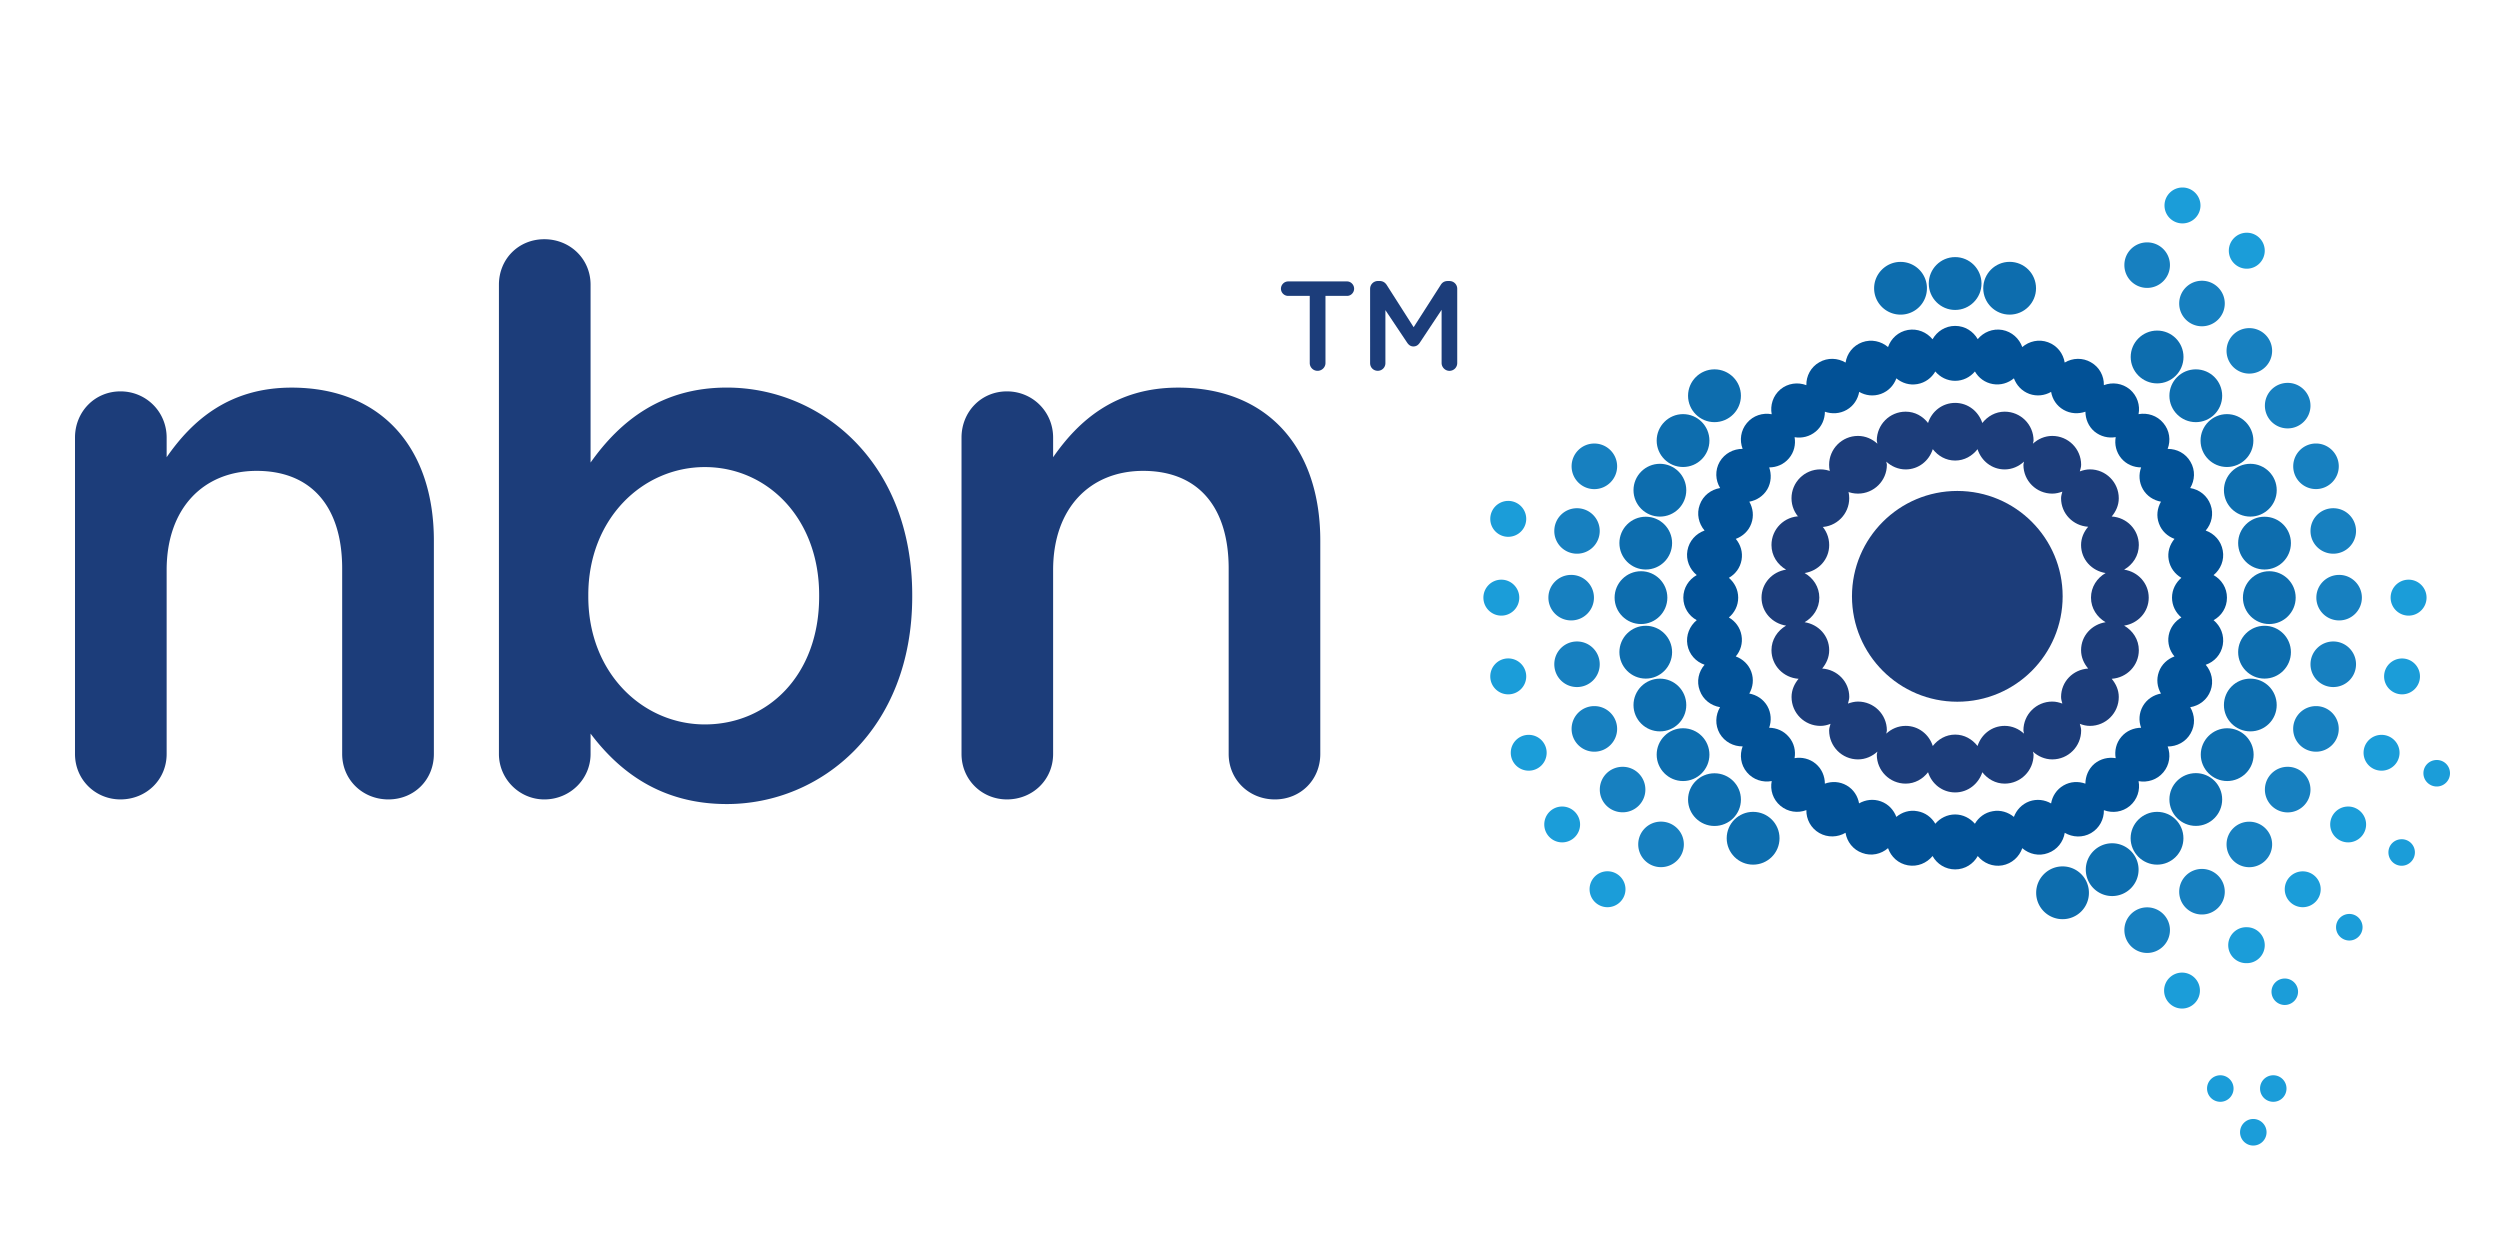 <svg xmlns="http://www.w3.org/2000/svg" height="150" width="300" viewBox="-3 0 100 35"><path d="M0 10.003c0-1.03.788-1.848 1.818-1.848 1.029 0 1.848.817 1.848 1.848v.786c1.027-1.482 2.513-2.784 4.996-2.784 3.601 0 5.693 2.422 5.693 6.119v8.535c0 1.032-.787 1.818-1.82 1.818-1.029 0-1.848-.786-1.848-1.818v-7.417c0-2.484-1.242-3.907-3.419-3.907-2.12 0-3.602 1.484-3.602 3.966v7.358c0 1.032-.819 1.818-1.848 1.818-.999 0-1.818-.786-1.818-1.818zm16.957-6.115c0-1.03.788-1.819 1.815-1.819 1.032 0 1.851.789 1.851 1.819v7.114c1.178-1.664 2.845-2.999 5.45-2.999 3.754 0 7.416 2.969 7.416 8.297v.062c0 5.298-3.632 8.3-7.416 8.3-2.667 0-4.332-1.335-5.45-2.818v.815c0 1-.819 1.818-1.851 1.818-.996 0-1.815-.818-1.815-1.818zm12.809 12.474V16.3c0-3.086-2.09-5.117-4.572-5.117-2.485 0-4.662 2.061-4.662 5.117v.062c0 3.058 2.177 5.115 4.662 5.115 2.514 0 4.572-1.963 4.572-5.115m5.695-6.359c0-1.03.785-1.848 1.816-1.848 1.03 0 1.848.817 1.848 1.848v.786c1.029-1.482 2.511-2.784 4.996-2.784 3.602 0 5.691 2.422 5.691 6.119v8.535c0 1.032-.787 1.818-1.817 1.818-1.031 0-1.848-.786-1.848-1.818v-7.417c0-2.484-1.24-3.907-3.42-3.907-2.121 0-3.602 1.484-3.602 3.966v7.358c0 1.032-.817 1.818-1.848 1.818-.999 0-1.816-.786-1.816-1.818zm13.928-5.667h-.861c-.163 0-.29-.132-.29-.288 0-.155.127-.291.29-.291h2.356c.154 0 .281.136.281.291 0 .156-.127.288-.281.288h-.865v2.685c0 .174-.146.312-.316.312a.311.311 0 01-.313-.312V4.336zm2.416-.285c0-.172.138-.311.314-.311h.066c.136 0 .226.068.287.164l1.074 1.684L54.627 3.9c.065-.107.156-.159.284-.159h.064c.179 0 .314.139.314.311v2.97c0 .173-.136.312-.314.312-.167 0-.311-.144-.311-.312V4.893L53.8 6.196c-.066.103-.146.162-.265.162-.109 0-.19-.06-.256-.162l-.863-1.291v2.121c0 .172-.135.306-.306.306-.173 0-.306-.134-.306-.306V4.051z" fill="#1C3D7A"/><path d="M85.543 17.307c.318-.172.537-.507.535-.9.002-.39-.217-.726-.535-.903.283-.23.438-.603.368-.982-.067-.385-.337-.678-.683-.8.239-.275.328-.667.194-1.03-.133-.37-.452-.612-.814-.67.188-.312.211-.711.012-1.049-.193-.339-.548-.521-.914-.517.13-.341.08-.738-.174-1.036-.248-.3-.631-.418-.99-.354.07-.353-.049-.735-.348-.99-.302-.248-.695-.3-1.039-.17.008-.364-.175-.72-.516-.913-.334-.196-.737-.178-1.051.009-.058-.359-.297-.677-.665-.812-.367-.136-.757-.043-1.032.192-.122-.342-.414-.613-.798-.684-.387-.067-.754.09-.984.368-.179-.313-.511-.53-.903-.53s-.724.217-.904.535c-.233-.283-.602-.439-.985-.373-.387.07-.677.342-.795.684-.278-.235-.668-.325-1.034-.192-.368.135-.61.452-.665.813-.313-.187-.717-.207-1.053-.011-.34.193-.523.55-.516.915-.34-.13-.738-.08-1.037.168-.301.256-.416.638-.349.994-.358-.067-.741.05-.991.35-.252.299-.302.695-.172 1.036-.362-.003-.719.178-.918.517-.193.338-.172.737.018 1.049-.363.06-.685.302-.815.67-.134.363-.043.755.193 1.03-.345.122-.618.415-.686.8-.067.38.089.752.373.982-.32.178-.537.514-.537.903 0 .392.217.729.537.9-.284.233-.44.604-.373.988.067.385.341.678.686.796-.239.271-.33.668-.193 1.029.131.369.452.609.812.668-.186.316-.207.713-.014 1.054.197.336.555.52.918.514-.13.341-.08.742.172 1.038.25.298.633.416.991.349-.072.357.048.738.349.99.299.251.697.302 1.037.172-.008.363.176.721.516.916.336.192.739.175 1.05-.009.058.357.3.677.668.807.366.137.756.048 1.033-.192.119.347.409.618.796.687.384.068.752-.089.985-.372.176.318.512.535.904.535s.727-.217.903-.535c.23.283.598.44.982.374.386-.07.678-.342.8-.688.276.24.665.332 1.03.195.37-.133.611-.452.668-.81.312.184.716.204 1.05.012.339-.198.523-.556.516-.917.344.128.737.08 1.039-.171.299-.255.418-.636.348-.99.359.064.742-.054.99-.352.251-.296.304-.697.174-1.035.366.003.721-.181.914-.517.199-.341.177-.737-.012-1.054.362-.059.682-.299.814-.665.134-.364.042-.758-.194-1.032.346-.117.615-.411.683-.794.068-.386-.086-.755-.369-.99m-1.795.607c-.057.315.04.618.231.843-.278.104-.515.316-.622.613-.11.302-.069.615.082.872-.294.053-.563.225-.722.499-.159.278-.175.595-.072.869-.297.003-.591.124-.796.369-.204.243-.273.556-.221.847-.295-.048-.602.02-.851.224-.241.207-.358.5-.361.796-.278-.101-.598-.089-.874.071-.277.159-.449.429-.498.721-.257-.15-.571-.189-.872-.083-.3.112-.514.347-.616.621-.229-.187-.532-.287-.846-.228-.314.053-.566.245-.714.502-.192-.222-.475-.372-.791-.372-.317 0-.602.147-.792.372-.15-.257-.402-.449-.717-.502-.313-.06-.617.038-.842.228-.104-.277-.316-.512-.617-.621-.302-.109-.615-.067-.874.08-.051-.289-.22-.559-.496-.718-.277-.16-.594-.172-.872-.071 0-.296-.123-.592-.365-.796-.246-.204-.556-.274-.847-.224.051-.291-.017-.604-.227-.847-.204-.245-.493-.366-.789-.369.097-.274.084-.591-.074-.869-.161-.277-.429-.446-.721-.499.148-.257.189-.57.08-.871-.108-.298-.344-.511-.621-.614.191-.225.286-.527.229-.843-.055-.315-.248-.567-.505-.715.227-.191.374-.474.373-.793 0-.319-.146-.599-.373-.793.26-.147.451-.396.508-.715.055-.313-.04-.614-.231-.843.277-.102.513-.314.621-.614.109-.299.068-.613-.08-.874.292-.052.56-.223.721-.496.158-.275.171-.598.074-.875.296 0 .587-.12.792-.365.207-.244.274-.555.224-.843.291.049.601-.022.847-.228.242-.202.364-.497.365-.791.278.096.595.084.872-.075.278-.159.445-.425.5-.719.255.149.568.189.87.081.301-.11.515-.343.617-.622.225.189.528.286.842.229.314-.055.566-.247.716-.504.191.228.476.374.793.374.316 0 .599-.146.791-.374.147.256.399.448.714.503.313.056.617-.039.846-.229.103.276.313.511.616.623.301.108.615.067.872-.081.049.293.221.56.498.718.276.159.593.172.874.075.003.294.12.588.361.792.249.204.556.275.851.225-.053.29.017.6.221.846.205.245.499.365.796.365-.103.277-.087.599.072.875.158.273.428.444.722.496-.151.261-.192.574-.082.872.107.302.344.515.622.616-.191.229-.288.529-.231.843.058.318.252.567.506.715-.227.194-.373.474-.374.793.001.319.147.602.375.793-.256.148-.448.4-.508.715" fill="#025196"/><path d="M68.181 26.03c0 .582-.472 1.056-1.058 1.056-.58 0-1.055-.474-1.055-1.056 0-.586.475-1.056 1.055-1.056.586 0 1.058.47 1.058 1.056" fill="#0D6DAE"/><path d="M66.637 24.483c0 .586-.474 1.056-1.058 1.056-.581 0-1.057-.47-1.057-1.056 0-.581.476-1.052 1.057-1.052.584.001 1.058.471 1.058 1.052" fill="#0D6DAE"/><path d="M65.377 22.686c0 .58-.471 1.056-1.055 1.056-.582 0-1.055-.476-1.055-1.056 0-.583.473-1.056 1.055-1.056.584.001 1.055.473 1.055 1.056m-.926-1.983c0 .583-.472 1.052-1.054 1.052-.582 0-1.057-.469-1.057-1.052 0-.586.475-1.057 1.057-1.057s1.054.471 1.054 1.057m-.567-2.118c0 .582-.471 1.059-1.054 1.059-.583 0-1.054-.477-1.054-1.059 0-.579.471-1.054 1.054-1.054.583 0 1.054.475 1.054 1.054m-.19-2.179c0 .58-.471 1.056-1.052 1.056-.587 0-1.058-.476-1.058-1.056 0-.58.471-1.057 1.058-1.057.582 0 1.052.477 1.052 1.057m.19-2.183c0 .586-.471 1.058-1.054 1.058-.583 0-1.054-.472-1.054-1.058 0-.58.471-1.054 1.054-1.054.583 0 1.054.473 1.054 1.054m.567-2.116c0 .586-.472 1.057-1.054 1.057-.582 0-1.057-.471-1.057-1.057 0-.582.475-1.055 1.057-1.055s1.054.473 1.054 1.055m.926-1.983c0 .584-.471 1.056-1.055 1.056-.582 0-1.055-.472-1.055-1.056 0-.582.473-1.059 1.055-1.059.584 0 1.055.477 1.055 1.059" fill="#0D6DAE"/><path d="M66.637 8.331c0 .58-.474 1.055-1.058 1.055-.581 0-1.057-.475-1.057-1.055 0-.584.476-1.057 1.057-1.057.584 0 1.058.473 1.058 1.057m9.623-4.489c0 .58-.472 1.056-1.054 1.056-.584 0-1.055-.476-1.055-1.056 0-.582.471-1.058 1.055-1.058.582 0 1.054.476 1.054 1.058m2.181.189c0 .581-.47 1.054-1.056 1.054-.581 0-1.055-.473-1.055-1.054 0-.584.474-1.057 1.055-1.057.587 0 1.056.473 1.056 1.057m5.899 2.748c0 .584-.469 1.057-1.055 1.057-.58 0-1.057-.473-1.057-1.057 0-.583.477-1.056 1.057-1.056.586 0 1.055.473 1.055 1.056" fill="#0D6DAE"/><path d="M85.887 8.331c0 .58-.47 1.055-1.054 1.055-.585 0-1.057-.475-1.057-1.055 0-.584.472-1.057 1.057-1.057.584 0 1.054.473 1.054 1.057" fill="#0D6DAE"/><path d="M87.135 10.124c0 .584-.475 1.056-1.057 1.056-.583 0-1.056-.472-1.056-1.056 0-.582.473-1.059 1.056-1.059.582 0 1.057.477 1.057 1.059m.934 1.983c0 .586-.474 1.057-1.055 1.057-.582 0-1.057-.471-1.057-1.057 0-.582.475-1.055 1.057-1.055.582.001 1.055.473 1.055 1.055m.568 2.116c0 .586-.471 1.058-1.057 1.058-.581 0-1.054-.472-1.054-1.058 0-.58.473-1.054 1.054-1.054.586 0 1.057.473 1.057 1.054m.19 2.183c0 .58-.472 1.056-1.057 1.056-.582 0-1.053-.476-1.053-1.056 0-.58.471-1.057 1.053-1.057.585 0 1.057.477 1.057 1.057m-.19 2.179c0 .582-.471 1.059-1.057 1.059-.581 0-1.054-.477-1.054-1.059 0-.579.473-1.054 1.054-1.054.586 0 1.057.475 1.057 1.054m-.569 2.118c0 .583-.47 1.052-1.054 1.052-.583 0-1.057-.469-1.057-1.052 0-.586.474-1.057 1.057-1.057.585 0 1.054.471 1.054 1.057m-.923 1.983c0 .58-.474 1.056-1.058 1.056-.577 0-1.056-.476-1.056-1.056 0-.583.479-1.056 1.056-1.056.584.001 1.058.473 1.058 1.056" fill="#0D6DAE"/><path d="M85.887 24.477c0 .583-.47 1.059-1.052 1.059-.586 0-1.059-.476-1.059-1.059 0-.582.473-1.052 1.059-1.052.582.001 1.052.47 1.052 1.052" fill="#0D6DAE"/><path d="M84.337 26.03c0 .58-.469 1.056-1.053 1.056-.58 0-1.059-.476-1.059-1.056 0-.583.479-1.056 1.059-1.056.584 0 1.053.473 1.053 1.056" fill="#0D6DAE"/><path d="M82.543 27.286c0 .583-.472 1.056-1.057 1.056-.58 0-1.054-.473-1.054-1.056 0-.582.474-1.055 1.054-1.055.585 0 1.057.473 1.057 1.055m-1.986.926c0 .586-.47 1.055-1.054 1.055-.582 0-1.056-.469-1.056-1.055 0-.582.474-1.056 1.056-1.056.584 0 1.054.474 1.054 1.056m-6.48-24.181a1.05 1.05 0 01-1.055 1.054c-.58 0-1.057-.468-1.057-1.054 0-.581.477-1.055 1.057-1.055.586 0 1.055.474 1.055 1.055" fill="#0D6DAE"/><path d="M64.354 26.275c0 .505-.411.911-.916.911-.502 0-.909-.406-.909-.911s.407-.91.909-.91c.505 0 .916.405.916.91m19.444 3.427c0 .506-.41.916-.912.916-.505 0-.911-.41-.911-.916 0-.5.406-.908.911-.908.502 0 .912.408.912.908m2.193-1.532c0 .503-.411.91-.914.91-.502 0-.909-.407-.909-.91 0-.505.407-.913.909-.913.503 0 .914.408.914.913m1.894-1.895c0 .505-.413.913-.915.913-.503 0-.908-.408-.908-.913 0-.502.405-.907.908-.907.502 0 .915.405.915.907m1.534-2.19c0 .503-.41.911-.912.911a.91.91 0 01-.911-.911c0-.506.406-.913.911-.913.502 0 .912.407.912.913m1.131-2.43c0 .505-.408.913-.908.913-.507 0-.915-.408-.915-.913 0-.503.408-.911.915-.911.5 0 .908.408.908.911m.691-2.584c0 .506-.407.911-.91.911a.909.909 0 01-.911-.911c0-.502.407-.912.911-.912.503 0 .91.41.91.912m.234-2.665c0 .504-.409.911-.907.911a.91.91 0 01-.914-.911c0-.504.406-.91.914-.91.497 0 .907.406.907.91m-.234-2.667c0 .503-.407.909-.91.909-.504 0-.911-.406-.911-.909 0-.505.407-.91.911-.91.503 0 .91.405.91.91m-.69-2.586c0 .502-.411.91-.912.91-.504 0-.91-.408-.91-.91 0-.503.406-.913.91-.913.501 0 .912.41.912.913m-1.132-2.427c0 .505-.41.91-.911.91a.908.908 0 01-.912-.91c0-.505.406-.911.912-.911.501 0 .911.407.911.911m-1.534-2.192c0 .504-.413.91-.912.91a.908.908 0 01-.911-.91c0-.506.405-.909.911-.909.499 0 .912.403.912.909m-1.894-1.895c0 .506-.411.912-.914.912-.502 0-.909-.406-.909-.912 0-.502.407-.909.909-.909.503-.001.914.407.914.909m-2.193-1.536c0 .505-.41.913-.912.913-.505 0-.911-.408-.911-.913 0-.505.406-.908.911-.908.502 0 .912.404.912.908M62.815 24.085c0 .503-.409.907-.907.907-.508 0-.916-.404-.916-.907 0-.509.408-.913.916-.913.498 0 .907.404.907.913m-1.13-2.43c0 .503-.409.913-.912.913-.504 0-.909-.41-.909-.913 0-.503.405-.911.909-.911.502 0 .912.408.912.911m-.696-2.585a.908.908 0 01-.91.912c-.504 0-.907-.405-.907-.912 0-.503.403-.911.907-.911s.91.408.91.911m-.231-2.664c0 .504-.407.911-.91.911a.91.91 0 01-.912-.911c0-.504.407-.91.912-.91.503 0 .91.406.91.91m.231-2.667a.908.908 0 01-.91.909.905.905 0 01-.907-.909c0-.503.403-.91.907-.91s.91.407.91.91m.696-2.586c0 .501-.409.912-.912.912-.504 0-.909-.411-.909-.912 0-.504.405-.912.909-.912.502 0 .912.408.912.912" fill="#1780C0"/><path d="M88.46 36.04c0 .295-.234.532-.528.532-.296 0-.53-.237-.53-.532 0-.29.234-.529.53-.529.294 0 .528.239.528.529m-2.118 0c0 .295-.238.532-.528.532a.531.531 0 01-.532-.532c0-.29.238-.529.532-.529.29 0 .528.239.528.529m1.32 1.75a.533.533 0 01-.532.532c-.292 0-.528-.239-.528-.532 0-.292.236-.531.528-.531.293 0 .532.239.532.531m1.26-5.62c0 .29-.238.529-.531.529-.295 0-.531-.239-.531-.529 0-.292.236-.529.531-.529.293-.001.531.237.531.529m2.58-2.58c0 .292-.239.531-.528.531-.294 0-.532-.239-.532-.531 0-.296.238-.532.532-.532.289-.001.528.236.528.532m2.094-2.995c0 .295-.238.535-.529.535-.294 0-.53-.24-.53-.535 0-.293.236-.526.53-.526.29-.001.529.233.529.526M95 23.429c0 .292-.236.531-.529.531-.296 0-.534-.239-.534-.531 0-.296.238-.529.534-.529.293-.001.529.233.529.529M62.019 28.07c0 .396-.322.718-.721.718-.393 0-.715-.321-.715-.718 0-.397.322-.719.715-.719.398 0 .721.323.721.719m-1.816-2.591c0 .394-.322.716-.717.716-.396 0-.715-.322-.715-.716 0-.396.319-.718.715-.718.395.001.717.323.717.718m-1.337-2.87c0 .399-.319.718-.718.718a.715.715 0 01-.717-.718c0-.394.32-.715.717-.715.399 0 .718.322.718.715m-.817-3.052c0 .396-.321.717-.72.717-.396 0-.718-.32-.718-.717 0-.399.322-.72.718-.72.399.001.72.321.72.72m-.278-3.151c0 .396-.322.719-.717.719-.396 0-.718-.322-.718-.719 0-.396.321-.719.718-.719.395 0 .717.324.717.719m.278-3.151c0 .396-.321.717-.72.717-.396 0-.718-.32-.718-.717a.719.719 0 111.438 0M87.59 2.528c0 .394-.321.72-.718.72-.397 0-.719-.326-.719-.72 0-.396.321-.719.719-.719.397 0 .718.323.718.719m6.472 13.877c0 .397-.322.72-.717.72-.397 0-.72-.322-.72-.72 0-.396.322-.718.72-.718.394 0 .717.322.717.718m-.263 3.152c0 .395-.323.717-.716.717-.396 0-.719-.322-.719-.717 0-.397.323-.718.719-.718.393.001.716.321.716.718m-.817 3.052c0 .399-.325.718-.72.718a.716.716 0 01-.719-.718c0-.394.321-.715.719-.715.395 0 .72.322.72.715m-1.338 2.87c0 .394-.323.716-.716.716-.399 0-.72-.322-.72-.716 0-.396.32-.718.72-.718.392.001.716.323.716.718m-1.816 2.591c0 .396-.322.718-.719.718-.396 0-.719-.321-.719-.718 0-.394.323-.716.719-.716.397 0 .719.323.719.716m-2.238 2.237c0 .396-.32.719-.715.719a.719.719 0 110-1.437c.395.001.715.325.715.718m-2.593 1.815c0 .396-.322.72-.715.72-.395 0-.718-.323-.718-.72 0-.396.323-.718.718-.718.393 0 .715.322.715.718M85.019.719c0 .396-.323.717-.719.717-.399 0-.72-.32-.72-.717 0-.395.32-.719.72-.719.395 0 .719.324.719.719" fill="#1B9DD9"/><path d="M79.506 16.353c0 2.329-1.884 4.216-4.214 4.216-2.326 0-4.213-1.887-4.213-4.216 0-2.328 1.887-4.215 4.213-4.215 2.33.001 4.214 1.887 4.214 4.215M68.66 12.431c0 .634.517 1.152 1.156 1.152.639 0 1.153-.519 1.153-1.152 0-.638-.514-1.156-1.153-1.156s-1.156.518-1.156 1.156" fill="#1C3D7A"/><path d="M82.949 16.406c0-.576-.431-1.037-.984-1.12.349-.201.588-.559.588-.984 0-.613-.479-1.104-1.085-1.142.168-.199.283-.447.283-.729 0-.638-.517-1.156-1.154-1.156-.143 0-.276.034-.404.081.021-.087.053-.171.053-.263 0-.639-.516-1.156-1.155-1.156-.299 0-.571.123-.775.311.006-.043.027-.083.027-.124 0-.642-.518-1.157-1.155-1.157-.369 0-.684.185-.895.453-.153-.464-.573-.804-1.086-.804-.516 0-.938.34-1.085.804-.209-.269-.521-.453-.895-.453-.64 0-1.155.516-1.155 1.157 0 .041.02.081.024.124-.207-.188-.474-.311-.777-.311-.637 0-1.154.518-1.154 1.156 0 .638.518 1.152 1.154 1.152.638 0 1.156-.514 1.156-1.152 0-.048-.021-.083-.025-.128.205.188.475.312.777.312.514 0 .937-.343 1.084-.811.212.272.524.456.896.456.37 0 .682-.184.895-.454.149.466.57.809 1.086.809.301 0 .567-.124.773-.312-.003.045-.024.08-.024.128 0 .639.517 1.152 1.154 1.152.147 0 .278-.035.403-.079-.022.087-.051.17-.051.265 0 .61.477 1.1 1.084 1.14-.172.199-.284.449-.284.731 0 .579.43 1.033.982 1.12-.342.196-.585.556-.585.984 0 .428.243.784.585.983-.553.086-.982.542-.982 1.118 0 .284.112.531.284.735-.607.04-1.084.524-1.084 1.137 0 .095.028.179.051.264-.125-.044-.256-.08-.403-.08-.638 0-1.154.515-1.154 1.153 0 .048.021.086.024.13-.206-.189-.473-.311-.773-.311-.516 0-.937.341-1.086.805-.213-.27-.524-.456-.895-.456s-.684.187-.896.456c-.147-.464-.57-.805-1.084-.805-.303 0-.572.121-.777.311.005-.044.025-.082.025-.13 0-.639-.519-1.153-1.156-1.153-.14 0-.274.036-.4.08.018-.085.052-.169.052-.264 0-.612-.481-1.097-1.084-1.137.169-.204.281-.451.281-.735 0-.576-.43-1.032-.983-1.118.342-.199.588-.556.588-.983 0-.429-.246-.788-.588-.984.554-.087.983-.541.983-1.12 0-.639-.516-1.153-1.153-1.153-.643 0-1.156.515-1.156 1.153 0 .426.24.783.585.984-.552.083-.983.544-.983 1.12 0 .575.432 1.034.983 1.119-.345.201-.585.559-.585.982 0 .614.481 1.104 1.084 1.145-.167.2-.281.447-.281.728 0 .64.516 1.156 1.156 1.156.142 0 .276-.032.403-.083-.022.09-.056.172-.056.264 0 .642.518 1.159 1.154 1.159.304 0 .57-.124.777-.311-.005.041-.024.079-.024.124 0 .638.516 1.156 1.155 1.156.373 0 .686-.187.895-.456.147.465.569.808 1.085.808.512 0 .933-.343 1.086-.808.211.27.525.456.895.456.638 0 1.155-.519 1.155-1.156 0-.045-.021-.083-.027-.124.204.187.477.311.775.311.64 0 1.155-.518 1.155-1.159 0-.092-.032-.174-.053-.264.128.051.262.083.404.083.638 0 1.154-.517 1.154-1.156 0-.28-.115-.527-.283-.728.606-.041 1.085-.53 1.085-1.145 0-.424-.239-.781-.588-.982.554-.085.984-.544.984-1.119" fill="#1C3D7A"/></svg>